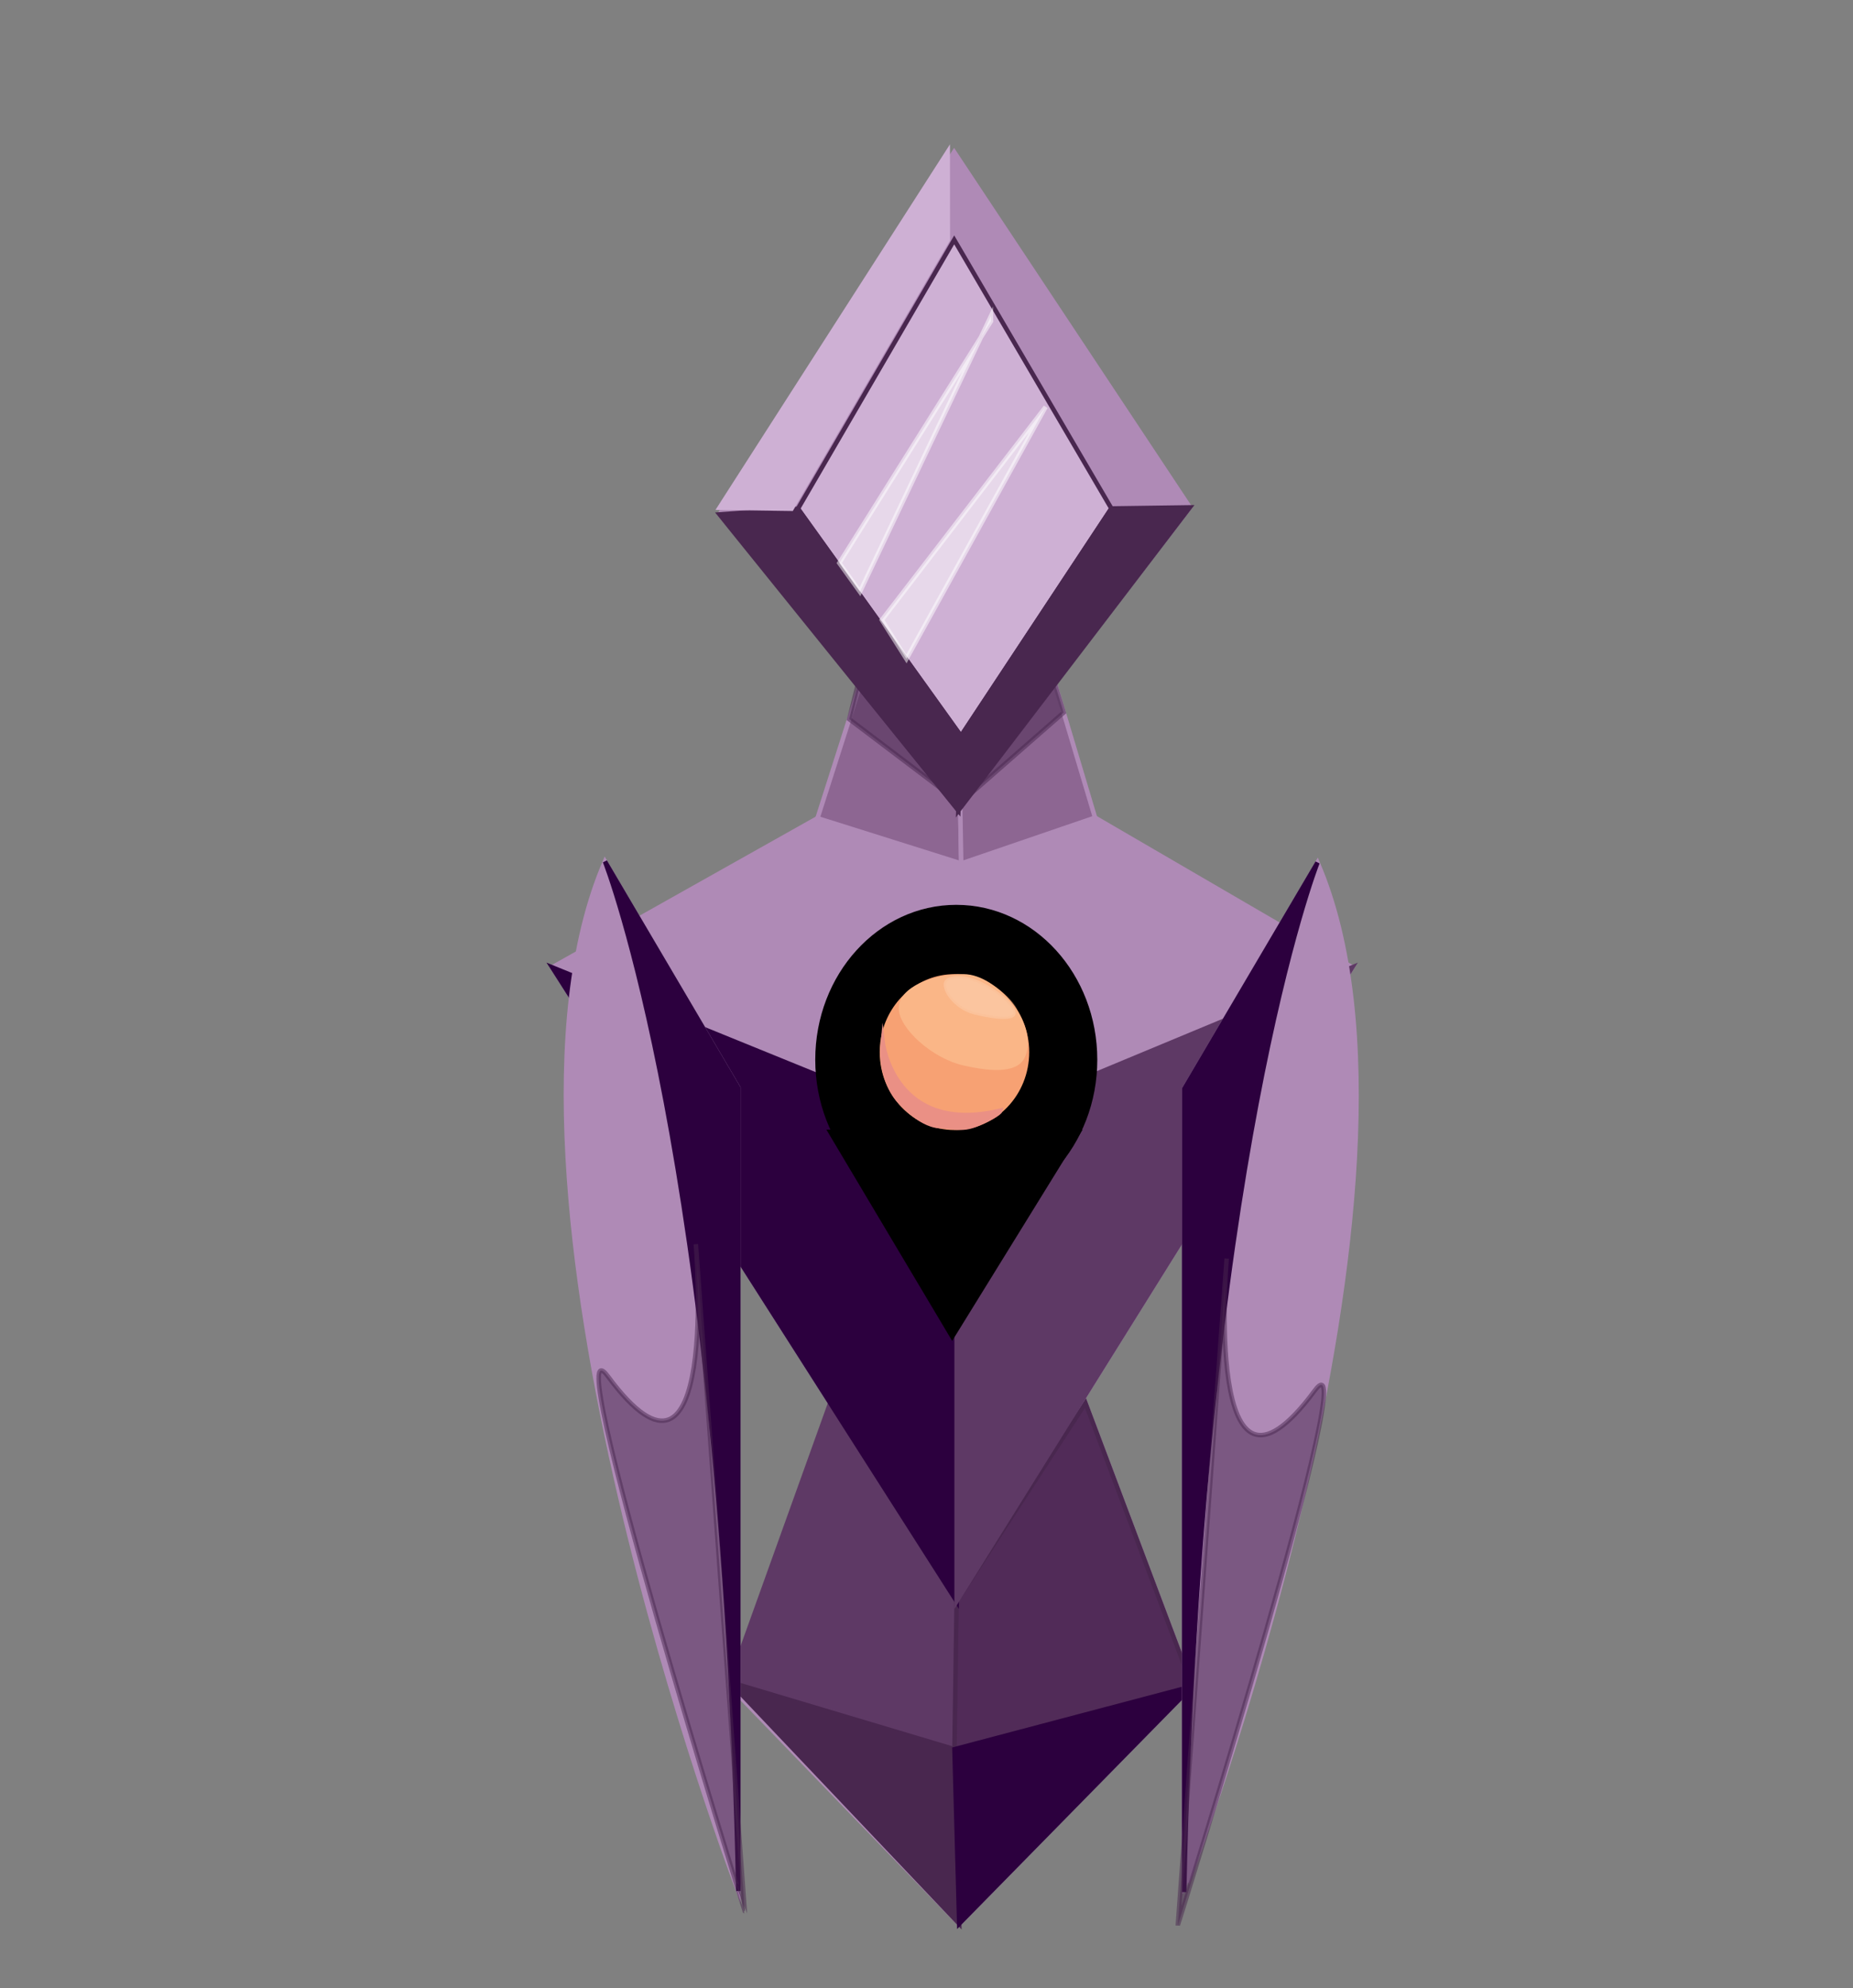 <?xml version="1.0" encoding="utf-8"?>
<!-- Generator: Adobe Illustrator 16.0.3, SVG Export Plug-In . SVG Version: 6.00 Build 0)  -->
<!DOCTYPE svg PUBLIC "-//W3C//DTD SVG 1.1//EN" "http://www.w3.org/Graphics/SVG/1.1/DTD/svg11.dtd">
<svg version="1.1" id="Layer_4" xmlns="http://www.w3.org/2000/svg" xmlns:xlink="http://www.w3.org/1999/xlink" x="0px" y="0px"
	 width="411px" height="441px" viewBox="0 0 411 441" enable-background="new 0 0 411 441" xml:space="preserve">
<rect x="0" y="0" width="411" height="441" fill="#808080" stroke="none"/>
<polygon fill="#AF8AB6" stroke="#AF8AB6" stroke-miterlimit="10" points="264.432,374.024 212.185,235.326 161.91,374.024 
	212.755,426.66 "/>
<polygon fill="#AF8AB6" stroke="#AF8AB6" stroke-miterlimit="10" points="299.921,214.552 212.185,355.137 122.478,214.552 
	212.755,163.802 "/>
<polygon fill="#5E3965" stroke="#5E3965" stroke-miterlimit="10" points="211.703,387.964 161.91,373.081 184.142,311.189 
	212.185,355.137 "/>
<polygon fill="#512B58" stroke="#49274F" stroke-miterlimit="10" points="264.432,374.024 211.703,387.964 212.185,355.137 
	240.763,311.189 "/>
<polygon fill="#49274F" stroke="#49274F" stroke-miterlimit="10" points="212.755,426.66 161.91,373.081 211.703,387.964 "/>
<polygon fill="#2C003E" stroke="#2C003E" stroke-miterlimit="10" points="264.432,374.024 211.703,387.964 212.755,426.66 "/>
<polygon fill="#2C003E" stroke="#2C003E" stroke-miterlimit="10" points="122.478,214.552 212.185,251.043 212.185,355.137 "/>
<polygon fill="#5E3965" stroke="#5E3965" stroke-miterlimit="10" points="299.921,214.552 212.185,251.043 212.185,355.137 "/>
<polygon stroke="#000000" stroke-miterlimit="10" points="184.176,251.043 211.2,296.436 239.231,251.043 "/>
<polygon fill="#8D6692" stroke="#AF8AB6" stroke-miterlimit="10" points="195.247,137.952 181.326,181.471 213.203,191.512 
	212.625,159.494 "/>
<polygon fill="#8D6692" stroke="#AF8AB6" stroke-miterlimit="10" points="242.882,181.342 213.203,191.512 212.625,159.494 
	229.92,137.952 "/>
<ellipse stroke="#000000" stroke-miterlimit="10" cx="212.104" cy="235.044" rx="30.778" ry="33.858"/>
<path fill="#8D6692" stroke="#AF8AB6" stroke-miterlimit="10" d="M303.092,163.802"/>
<polygon opacity="0.5" fill="#49274F" stroke="#49274F" stroke-miterlimit="10" points="212.961,178.117 188.355,159.494 
	193.71,137.952 212.625,159.494 229.766,137.952 235.919,158.034 "/>
<path fill="#49274F" stroke="#49274F" stroke-miterlimit="10" d="M561.5,252.712"/>
<path fill="#F7A173" stroke="#F7A173" stroke-miterlimit="10" d="M227.783,233.346c0,9.271-7.2,16.787-16.08,16.787
	s-16.08-7.516-16.08-16.787c0-1.041,0.09-2.059,0.264-3.047c1.373-7.817,7.932-13.741,15.816-13.741
	C220.583,216.558,227.783,224.074,227.783,233.346z"/>
<path fill="#EA9085" stroke="#EA9085" stroke-miterlimit="10" d="M221.889,246.336c-23.487,5.613-26.071-14.94-26.071-14.94
	c-0.759,7.97,3.378,12.501,3.378,12.501s4.538,5.508,9.076,5.852c4.538,0.344,5.61,0.93,9.536-0.869
	C221.733,247.081,221.889,246.336,221.889,246.336z"/>
<path fill="#FAB687" stroke="#FAB687" stroke-miterlimit="10" d="M226.908,234.194c-1.599,3.727-8.359,2.712-13.159,1.61
	c-6.855-1.574-13.908-8.112-13.908-12.209c0-4.098,6.896-7.037,13.908-7.037S229.854,227.326,226.908,234.194z"/>
<path opacity="0.2" fill="#FFFFFF" stroke="#FAB687" stroke-miterlimit="10" d="M225.262,224.51c0.372,2.562-6.553,1.166-9.34,0.442
	c-3.544-0.921-6.607-4.278-6.607-6.614c0-2.335,4.626-2.346,8.121-0.681C220.65,219.188,224.926,222.202,225.262,224.51z"/>
<g>
	<path fill="#AF8AB6" stroke="#AF8AB6" stroke-miterlimit="10" d="M292.222,191.312l-29.572,50.21v178.124
		C262.649,419.646,322.782,262.077,292.222,191.312z"/>
	<path fill="#2C003E" stroke="#2C003E" stroke-miterlimit="10" d="M262.649,419.646c3.376-162.039,29.572-228.334,29.572-228.334
		l-29.572,50.21V419.646z"/>
	<path opacity="0.5" fill="#49274F" stroke="#49274F" stroke-miterlimit="10" d="M291.595,308.435
		c-24.802,33.562-19.514-29.301-19.514-29.301l-10.843,147.933C261.238,427.066,303.238,292.679,291.595,308.435z"/>
</g>
<g>
	<path fill="#AF8AB6" stroke="#AF8AB6" stroke-miterlimit="10" d="M134.186,191.079l29.574,50.21v178.124
		C163.76,419.413,103.627,261.844,134.186,191.079z"/>
	<path fill="#2C003E" stroke="#2C003E" stroke-miterlimit="10" d="M163.76,419.413c-3.378-162.039-29.574-228.334-29.574-228.334
		l29.574,50.21V419.413z"/>
	<path opacity="0.5" fill="#49274F" stroke="#49274F" stroke-miterlimit="10" d="M134.829,305.246
		c24.802,33.562,19.513-29.301,19.513-29.301l10.844,147.934C165.185,423.879,123.185,289.49,134.829,305.246z"/>
</g>
<g>
	<polygon fill="#AF8AB6" stroke="#AF8AB6" stroke-miterlimit="10" points="263.916,112.533 213.534,178.271 159.595,114.097 
		211.631,33.707 	"/>
	<polygon fill="#CEB0D4" stroke="#49274F" stroke-miterlimit="10" points="246.504,112.776 213.142,163.241 176.986,112.834 
		211.646,53.2 	"/>
	<polygon fill="#49274F" stroke="#49274F" stroke-miterlimit="10" points="159.595,114.097 176.986,112.834 213.142,163.241 
		212.564,179.758 	"/>
	<polygon fill="#CEB0D4" stroke="#CEB0D4" stroke-miterlimit="10" points="210.207,33.707 210.222,53.2 175.56,112.834 
		159.595,112.608 	"/>
	<polygon fill="#49274F" stroke="#49274F" stroke-miterlimit="10" points="263.916,112.533 246.504,112.776 213.142,163.241 
		212.564,179.758 	"/>
	<polygon opacity="0.5" fill="#FFFFFF" stroke="#FFFFFF" stroke-miterlimit="10" points="219.81,71.23 186.155,124.878 
		190.736,131.264 219.792,70.117 	"/>
	<polygon opacity="0.5" fill="#FFFFFF" stroke="#FFFFFF" stroke-miterlimit="10" points="195.596,137.506 201.047,146.146 
		231.922,90.256 	"/>
</g>
</svg>
